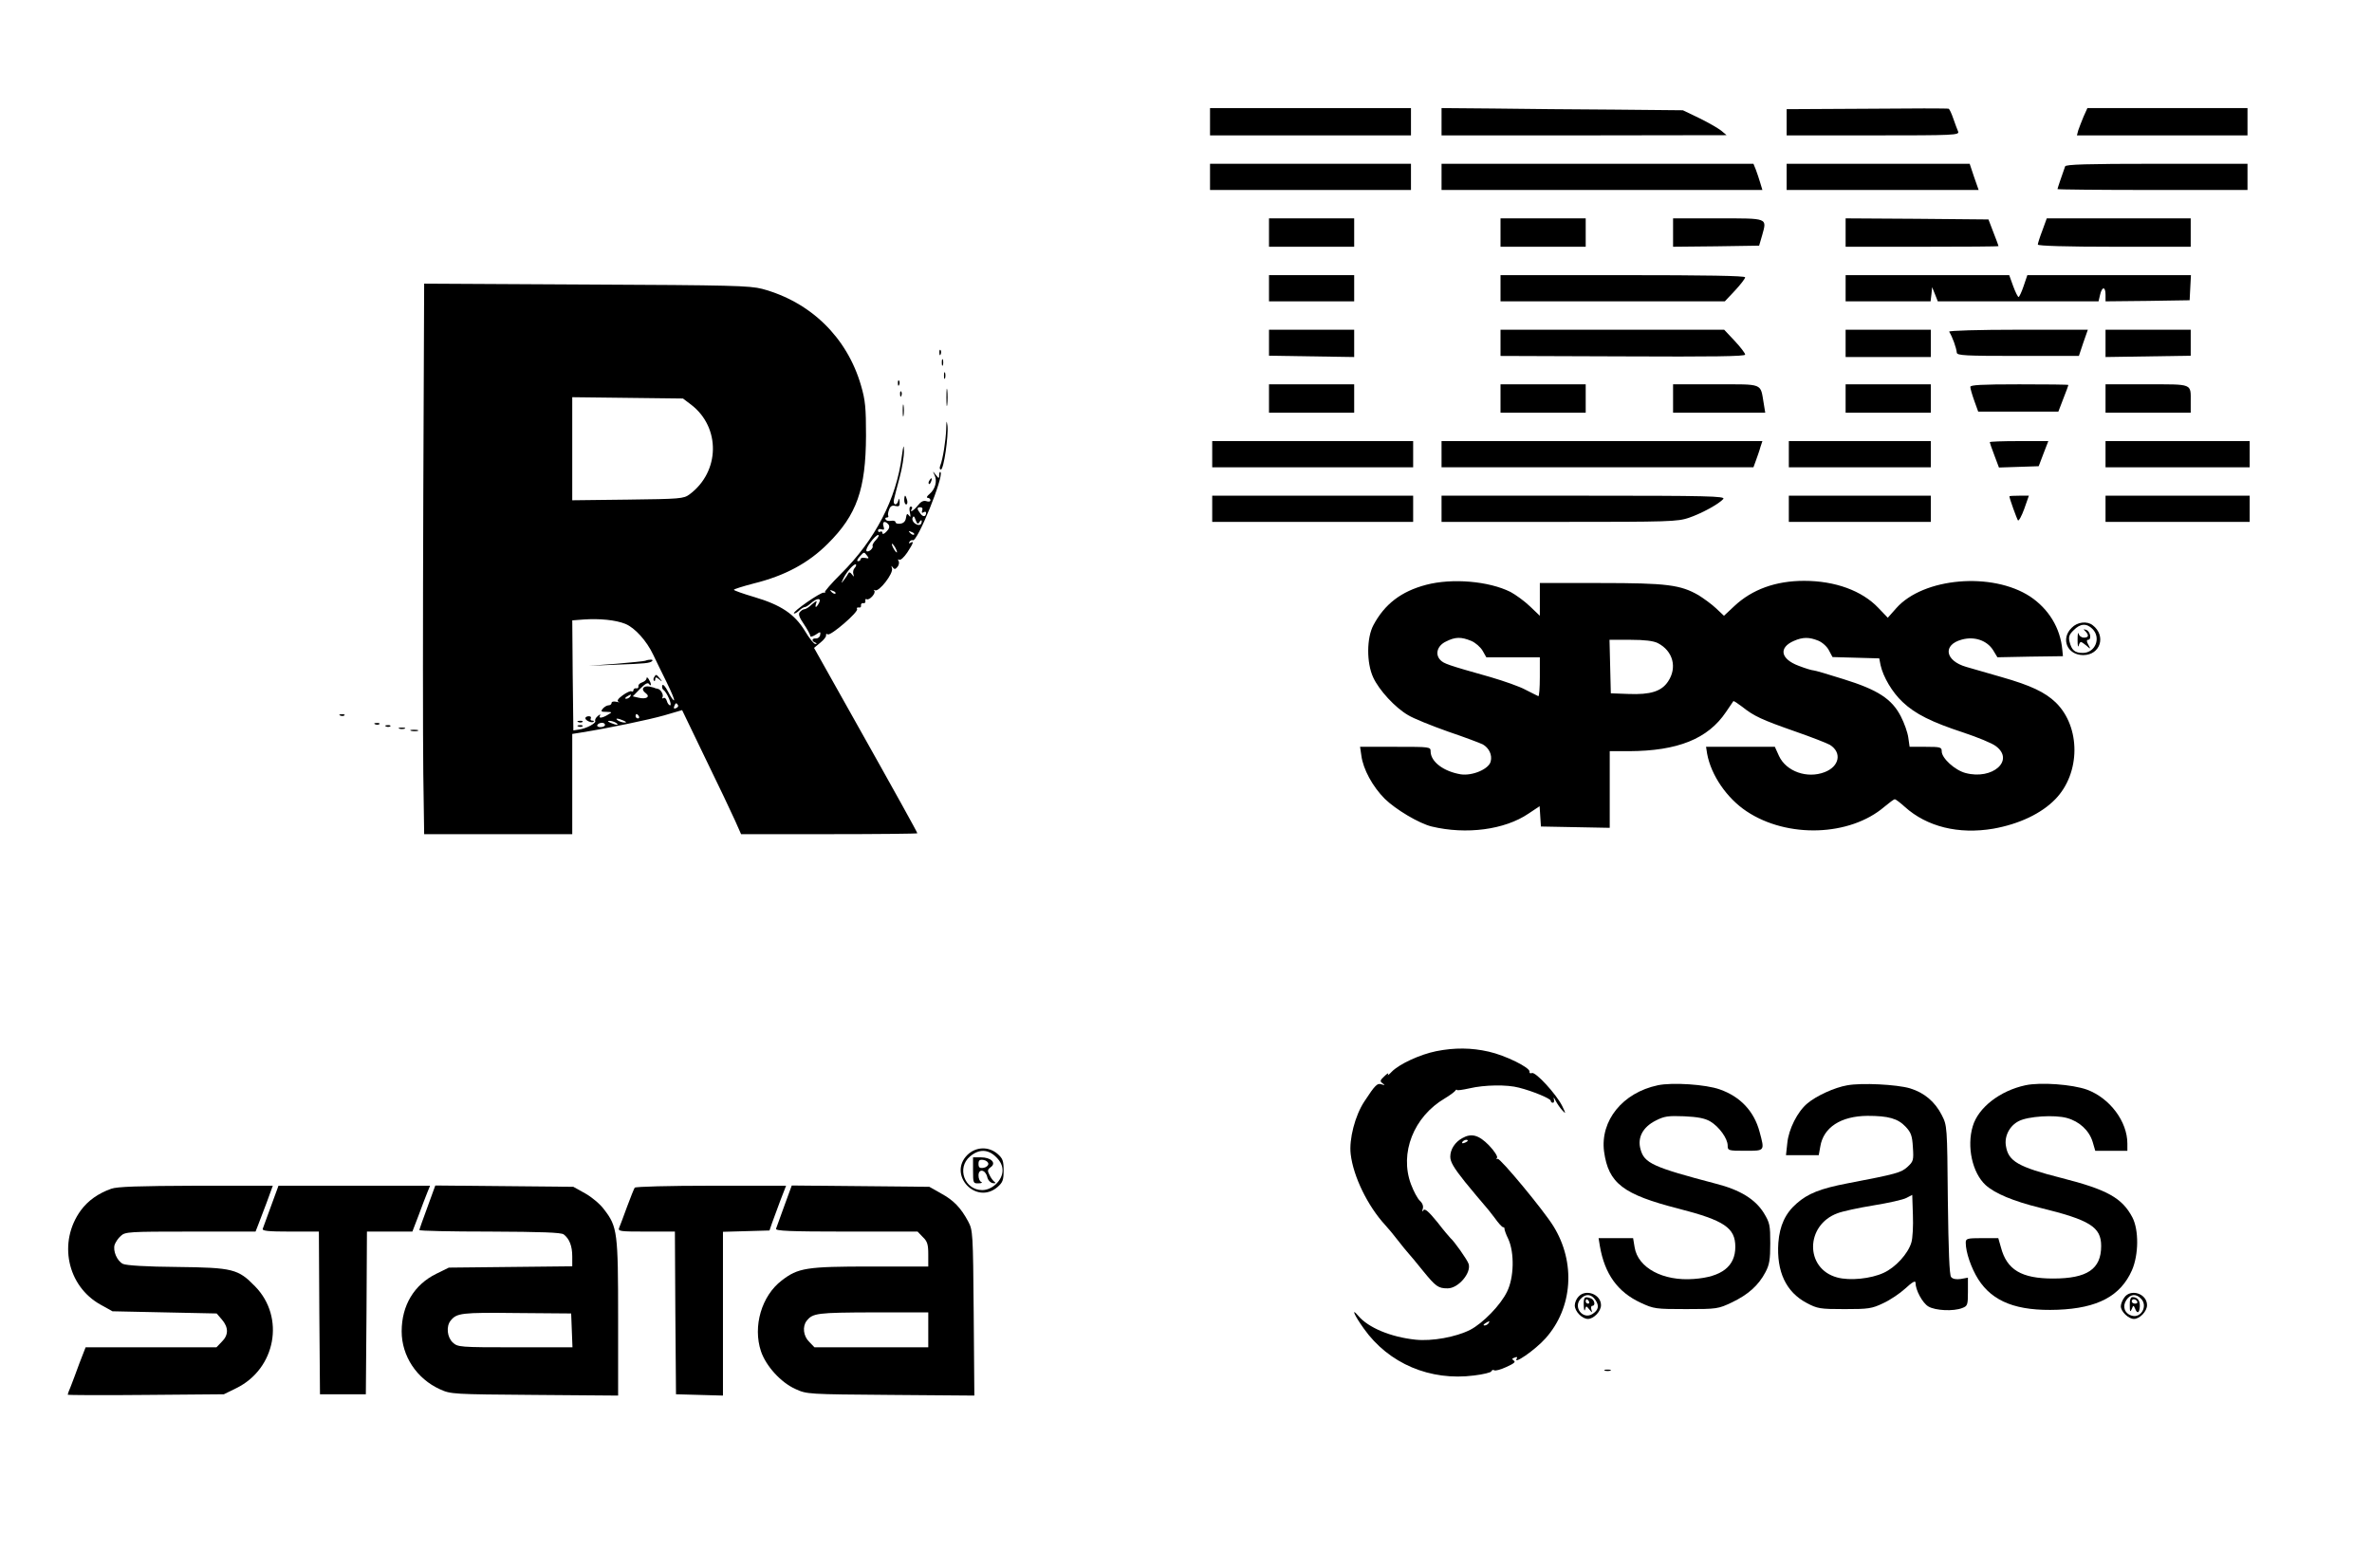 <?xml version="1.0" standalone="no"?>
<!DOCTYPE svg PUBLIC "-//W3C//DTD SVG 20010904//EN"
 "http://www.w3.org/TR/2001/REC-SVG-20010904/DTD/svg10.dtd">
<svg version="1.0" xmlns="http://www.w3.org/2000/svg"
 width="1086pt" height="718pt" viewBox="0 0 1086 718"
 preserveAspectRatio="xMidYMid meet">

<g transform="translate(0,718) scale(0.1,-0.1)"
fill="#000000" stroke="none">
<path d="M5540 6623 l0 -63 460 0 460 0 0 63 0 62 -460 0 -460 0 0 -62z"/>
<path d="M6600 6623 l0 -63 653 0 652 1 -25 21 c-14 11 -59 37 -100 57 l-75
36 -315 3 c-173 1 -422 3 -553 5 l-237 2 0 -62z"/>
<path d="M8548 6682 l-368 -2 0 -60 0 -60 396 0 c373 0 396 1 389 18 -4 9 -14
36 -22 59 -8 24 -18 44 -21 45 -4 2 -172 2 -374 0z"/>
<path d="M9539 6645 c-9 -22 -20 -50 -24 -62 l-6 -23 390 0 391 0 0 63 0 62
-367 0 -366 0 -18 -40z"/>
<path d="M5540 6370 l0 -60 460 0 460 0 0 60 0 60 -460 0 -460 0 0 -60z"/>
<path d="M6600 6370 l0 -60 734 0 735 0 -10 33 c-5 17 -14 44 -20 60 l-11 27
-714 0 -714 0 0 -60z"/>
<path d="M8180 6370 l0 -60 439 0 440 0 -21 60 -20 60 -419 0 -419 0 0 -60z"/>
<path d="M9455 6418 c-15 -42 -35 -101 -35 -104 0 -2 196 -4 435 -4 l435 0 0
60 0 60 -415 0 c-323 0 -417 -3 -420 -12z"/>
<path d="M5810 6115 l0 -65 195 0 195 0 0 65 0 65 -195 0 -195 0 0 -65z"/>
<path d="M6870 6115 l0 -65 195 0 195 0 0 65 0 65 -195 0 -195 0 0 -65z"/>
<path d="M7660 6115 l0 -65 197 2 197 3 14 48 c22 80 29 77 -203 77 l-205 0 0
-65z"/>
<path d="M8450 6115 l0 -65 350 0 c193 0 350 1 350 3 0 1 -10 30 -23 62 l-23
60 -327 3 -327 2 0 -65z"/>
<path d="M9351 6125 c-12 -31 -21 -60 -21 -65 0 -6 132 -10 350 -10 l350 0 0
65 0 65 -329 0 -330 0 -20 -55z"/>
<path d="M5810 5860 l0 -60 195 0 195 0 0 60 0 60 -195 0 -195 0 0 -60z"/>
<path d="M6870 5860 l0 -60 514 0 513 0 47 50 c25 27 46 54 46 60 0 7 -178 10
-560 10 l-560 0 0 -60z"/>
<path d="M8450 5860 l0 -60 194 0 195 0 4 33 3 32 13 -32 13 -33 368 0 368 0
7 30 c9 39 25 39 25 0 l0 -30 193 2 192 3 3 58 3 57 -375 0 -374 0 -17 -50
c-9 -27 -20 -50 -23 -50 -4 0 -15 23 -25 50 l-18 50 -374 0 -375 0 0 -60z"/>
<path d="M1938 4898 c-2 -541 -2 -1108 0 -1260 l4 -278 339 0 339 0 0 230 0
229 38 6 c131 21 313 59 383 79 l82 24 107 -222 c59 -121 120 -249 135 -283
l28 -63 403 0 c222 0 404 2 404 4 0 4 -95 176 -308 555 l-165 294 29 24 c16
13 28 28 26 34 -1 6 2 8 8 4 13 -8 142 103 134 116 -3 5 0 8 8 7 7 -2 12 3 10
10 -1 6 4 11 10 10 7 -2 12 3 10 10 -1 8 2 11 6 8 12 -7 44 28 35 39 -5 4 -3
5 3 2 18 -10 85 77 78 100 -4 13 -3 14 3 5 8 -10 12 -10 22 2 7 8 9 21 5 27
-4 7 -3 9 3 6 6 -4 22 11 37 33 28 43 32 55 14 44 -7 -4 -8 -3 -4 5 4 6 11 9
15 7 20 -12 144 294 127 312 -3 3 -6 -3 -6 -13 0 -18 -1 -18 -16 1 -15 19 -15
18 -5 -2 13 -27 3 -64 -23 -86 -12 -10 -16 -17 -8 -18 6 0 12 -5 12 -11 0 -6
-8 -8 -19 -4 -13 4 -25 -2 -39 -20 -19 -24 -40 -36 -27 -15 3 6 1 10 -5 10 -6
0 -8 -11 -4 -27 4 -20 3 -24 -4 -14 -8 11 -11 9 -14 -10 -2 -16 -11 -25 -25
-27 -13 -2 -23 1 -23 7 0 5 -9 8 -20 6 -11 -2 -22 0 -25 6 -4 5 -1 9 5 9 6 0
9 3 7 8 -3 4 -1 17 4 29 5 15 14 20 28 16 17 -4 21 -1 20 18 -1 17 -3 19 -6 7
-7 -27 -26 -22 -20 5 3 12 14 58 26 101 12 44 20 98 20 120 -1 33 -3 29 -10
-23 -25 -196 -122 -383 -279 -539 -44 -44 -77 -82 -73 -84 5 -3 2 -3 -5 -2
-13 4 -144 -87 -137 -95 3 -2 13 3 23 12 10 10 22 17 27 17 5 0 17 8 27 17 28
25 50 26 38 2 -13 -24 -21 -25 -13 -1 5 13 1 12 -19 -5 -13 -13 -29 -23 -35
-23 -6 0 -15 -6 -21 -13 -8 -9 -3 -24 19 -56 16 -24 29 -48 29 -54 0 -5 11 -2
24 6 22 15 24 15 21 -1 -1 -9 -10 -16 -19 -16 -19 2 -22 -12 -3 -19 8 -4 8 -6
0 -6 -6 -1 -28 26 -48 60 -47 77 -110 119 -232 155 -51 15 -93 30 -93 33 0 3
41 16 91 29 142 35 250 93 339 182 133 132 174 249 175 495 0 127 -3 162 -23
230 -64 220 -230 382 -452 442 -58 15 -141 17 -806 20 l-742 4 -4 -983z m1226
429 c136 -104 133 -307 -7 -411 -27 -20 -43 -21 -283 -24 l-254 -3 0 236 0
236 253 -3 254 -3 37 -28z m1058 -485 c-3 -10 -1 -13 6 -8 7 4 12 3 12 -2 0
-19 -14 -21 -26 -4 -17 22 -17 29 0 29 8 0 12 -6 8 -15z m-12 -52 c5 8 10 10
10 4 0 -19 -12 -23 -30 -12 -10 7 -15 18 -12 26 4 11 8 9 14 -9 7 -19 11 -21
18 -9z m-142 -12 c6 -9 4 -19 -9 -32 -11 -12 -19 -14 -19 -7 0 7 -4 9 -10 6
-5 -3 -10 -1 -10 5 0 7 7 9 16 6 12 -4 14 -1 9 14 -7 22 7 27 23 8z m117 -46
c-3 -3 -11 0 -18 7 -9 10 -8 11 6 5 10 -3 15 -9 12 -12z m-174 -24 c-11 -11
-18 -24 -16 -28 3 -4 -2 -13 -9 -19 -8 -7 -17 -8 -19 -4 -7 11 40 73 54 73 5
0 1 -10 -10 -22z m89 -38 c6 -11 8 -20 6 -20 -3 0 -10 9 -16 20 -6 11 -8 20
-6 20 3 0 10 -9 16 -20z m-130 -35 c10 -12 8 -14 -9 -10 -12 2 -21 0 -21 -6 0
-5 -5 -9 -12 -9 -6 0 -3 9 7 20 22 24 20 24 35 5z m-57 -56 c-6 -6 -9 -19 -6
-28 4 -14 3 -14 -7 -1 -7 10 -13 11 -16 4 -3 -6 -12 -20 -20 -30 -14 -18 -14
-17 -3 6 14 31 51 72 58 65 2 -3 0 -10 -6 -16z m-88 -117 c-3 -3 -11 0 -18 7
-9 10 -8 11 6 5 10 -3 15 -9 12 -12z m-962 -139 c44 -18 98 -78 128 -142 12
-25 39 -81 61 -125 21 -43 37 -80 34 -83 -2 -3 -15 15 -27 39 -13 25 -24 37
-27 29 -2 -7 0 -16 5 -20 16 -10 42 -71 31 -71 -5 0 -12 9 -15 20 -3 11 -10
17 -16 13 -5 -3 -7 -2 -4 3 7 12 -8 38 -23 40 -5 1 -11 2 -12 3 -2 2 -13 4
-25 7 -29 5 -40 -14 -17 -30 23 -17 3 -30 -33 -21 l-26 6 34 35 c24 24 35 30
41 21 4 -6 8 -7 8 -2 0 6 -5 17 -10 25 -6 9 -10 10 -10 3 0 -6 -9 -14 -20 -18
-11 -3 -19 -12 -17 -18 1 -7 -4 -11 -10 -9 -7 1 -13 -3 -13 -9 0 -5 -4 -8 -9
-5 -4 3 -22 -5 -40 -18 -22 -16 -28 -26 -19 -30 7 -3 3 -3 -9 0 -13 3 -23 1
-23 -5 0 -6 -6 -11 -14 -11 -7 0 -19 -7 -26 -15 -11 -13 -8 -15 16 -15 27 -1
28 -1 9 -12 -27 -17 -47 -19 -38 -5 4 7 -1 6 -10 -2 -9 -7 -14 -17 -12 -22 7
-10 -41 -36 -75 -40 l-25 -4 -3 252 -2 252 52 4 c73 5 146 -2 191 -20z m22
-333 c-3 -5 -12 -10 -18 -10 -7 0 -6 4 3 10 19 12 23 12 15 0z m219 -39 c3 -5
-1 -11 -9 -14 -9 -4 -12 -1 -8 9 6 16 10 17 17 5z m-179 -51 c3 -5 1 -10 -4
-10 -6 0 -11 5 -11 10 0 6 2 10 4 10 3 0 8 -4 11 -10z m-70 -20 c13 -6 15 -9
5 -9 -8 0 -22 4 -30 9 -18 12 -2 12 25 0z m-35 -10 c18 -12 2 -12 -25 0 -13 6
-15 9 -5 9 8 0 22 -4 30 -9z m-50 -10 c0 -5 -9 -10 -21 -10 -11 0 -17 5 -14
10 3 6 13 10 21 10 8 0 14 -4 14 -10z"/>
<path d="M2954 4154 c-5 -2 -66 -8 -135 -14 l-124 -9 125 5 c136 5 156 7 166
17 8 8 -14 8 -32 1z"/>
<path d="M2995 4079 c-4 -6 -4 -13 -1 -16 3 -4 6 -1 6 7 0 10 4 10 18 -1 15
-13 16 -12 3 4 -16 20 -18 20 -26 6z"/>
<path d="M2680 3891 c0 -11 31 -24 38 -16 3 3 0 5 -7 5 -7 0 -9 5 -6 10 3 6
-1 10 -9 10 -9 0 -16 -4 -16 -9z"/>
<path d="M2648 3873 c7 -3 16 -2 19 1 4 3 -2 6 -13 5 -11 0 -14 -3 -6 -6z"/>
<path d="M2648 3853 c7 -3 16 -2 19 1 4 3 -2 6 -13 5 -11 0 -14 -3 -6 -6z"/>
<path d="M5810 5610 l0 -59 195 -3 195 -3 0 63 0 62 -195 0 -195 0 0 -60z"/>
<path d="M6870 5610 l0 -60 560 -2 c413 -2 560 0 560 8 0 7 -22 35 -48 63
l-48 51 -512 0 -512 0 0 -60z"/>
<path d="M8450 5608 l0 -63 195 0 195 0 0 63 0 62 -195 0 -195 0 0 -62z"/>
<path d="M8924 5661 c15 -23 33 -74 35 -96 1 -13 39 -15 280 -15 l279 0 20 60
21 60 -320 0 c-176 0 -318 -4 -315 -9z"/>
<path d="M9640 5608 l0 -63 195 3 195 3 0 59 0 60 -195 0 -195 0 0 -62z"/>
<path d="M4301 5564 c0 -11 3 -14 6 -6 3 7 2 16 -1 19 -3 4 -6 -2 -5 -13z"/>
<path d="M4312 5520 c0 -14 2 -19 5 -12 2 6 2 18 0 25 -3 6 -5 1 -5 -13z"/>
<path d="M4322 5460 c0 -14 2 -19 5 -12 2 6 2 18 0 25 -3 6 -5 1 -5 -13z"/>
<path d="M4111 5424 c0 -11 3 -14 6 -6 3 7 2 16 -1 19 -3 4 -6 -2 -5 -13z"/>
<path d="M4333 5360 c0 -36 2 -50 4 -32 2 17 2 47 0 65 -2 17 -4 3 -4 -33z"/>
<path d="M5810 5355 l0 -65 195 0 195 0 0 65 0 65 -195 0 -195 0 0 -65z"/>
<path d="M6870 5355 l0 -65 195 0 195 0 0 65 0 65 -195 0 -195 0 0 -65z"/>
<path d="M7660 5355 l0 -65 211 0 211 0 -7 43 c-16 94 1 87 -220 87 l-195 0 0
-65z"/>
<path d="M8450 5355 l0 -65 195 0 195 0 0 65 0 65 -195 0 -195 0 0 -65z"/>
<path d="M9021 5408 c0 -7 8 -35 18 -63 l18 -50 183 0 184 0 23 60 c13 32 23
61 23 62 0 2 -101 3 -225 3 -174 0 -225 -3 -224 -12z"/>
<path d="M9640 5355 l0 -65 195 0 195 0 0 49 c0 86 12 81 -201 81 l-189 0 0
-65z"/>
<path d="M4121 5374 c0 -11 3 -14 6 -6 3 7 2 16 -1 19 -3 4 -6 -2 -5 -13z"/>
<path d="M4133 5300 c0 -25 2 -35 4 -22 2 12 2 32 0 45 -2 12 -4 2 -4 -23z"/>
<path d="M4332 5214 c-2 -53 -15 -136 -27 -166 -4 -10 -3 -18 3 -18 13 0 35
154 30 200 -4 28 -5 25 -6 -16z"/>
<path d="M5550 5100 l0 -60 460 0 460 0 0 60 0 60 -460 0 -460 0 0 -60z"/>
<path d="M6600 5100 l0 -60 714 0 714 0 12 33 c6 17 16 44 20 60 l9 27 -735 0
-734 0 0 -60z"/>
<path d="M8190 5100 l0 -60 325 0 325 0 0 60 0 60 -325 0 -325 0 0 -60z"/>
<path d="M9110 5155 c0 -2 9 -29 21 -60 l21 -56 91 3 91 3 22 58 22 57 -134 0
c-74 0 -134 -2 -134 -5z"/>
<path d="M9640 5100 l0 -60 330 0 330 0 0 60 0 60 -330 0 -330 0 0 -60z"/>
<path d="M4255 4979 c-4 -6 -5 -12 -2 -15 2 -3 7 2 10 11 7 17 1 20 -8 4z"/>
<path d="M4140 4890 c0 -11 4 -20 9 -20 5 0 7 9 4 20 -3 11 -7 20 -9 20 -2 0
-4 -9 -4 -20z"/>
<path d="M5550 4850 l0 -60 460 0 460 0 0 60 0 60 -460 0 -460 0 0 -60z"/>
<path d="M6600 4850 l0 -60 538 0 c506 0 542 1 595 19 61 21 138 64 157 86 11
13 -70 15 -639 15 l-651 0 0 -60z"/>
<path d="M8190 4850 l0 -60 325 0 325 0 0 60 0 60 -325 0 -325 0 0 -60z"/>
<path d="M9200 4907 c0 -10 34 -103 39 -110 4 -4 17 20 29 53 l21 60 -44 0
c-25 0 -45 -1 -45 -3z"/>
<path d="M9640 4850 l0 -60 330 0 330 0 0 60 0 60 -330 0 -330 0 0 -60z"/>
<path d="M6530 4502 c-115 -30 -191 -89 -242 -185 -31 -58 -32 -172 -1 -239
27 -59 101 -139 160 -173 24 -15 106 -48 182 -75 77 -26 148 -53 160 -59 28
-16 44 -48 36 -78 -8 -35 -84 -67 -137 -59 -78 13 -137 57 -138 104 0 22 -1
22 -161 22 l-162 0 6 -41 c8 -61 51 -141 107 -197 50 -49 157 -113 215 -127
158 -38 334 -15 443 59 l51 34 3 -47 3 -46 158 -3 157 -3 0 176 0 175 88 0
c223 1 361 56 444 179 17 25 33 48 34 50 2 2 20 -10 41 -26 54 -43 89 -59 243
-113 75 -26 146 -54 158 -61 56 -35 44 -99 -24 -125 -80 -31 -176 3 -209 74
l-19 42 -158 0 -157 0 5 -32 c18 -98 90 -203 180 -263 187 -125 473 -115 631
20 23 19 44 35 48 35 4 0 25 -16 46 -35 101 -91 246 -127 405 -100 118 21 220
69 284 135 116 119 117 331 2 443 -49 47 -114 78 -247 116 -60 17 -134 39
-163 47 -97 28 -109 101 -20 125 58 16 115 -4 143 -48 l20 -33 150 3 150 2 -3
30 c-9 99 -62 186 -147 243 -174 114 -489 87 -613 -53 l-39 -44 -43 45 c-75
79 -198 124 -340 124 -130 0 -238 -39 -320 -116 l-47 -44 -36 34 c-19 18 -56
45 -80 60 -83 48 -146 56 -449 56 l-278 0 0 -75 0 -75 -45 43 c-25 24 -65 53
-89 66 -100 50 -267 64 -386 33z m206 -257 c19 -8 42 -28 52 -45 l17 -30 123
0 122 0 0 -91 c0 -50 -3 -89 -7 -87 -5 2 -30 15 -58 29 -27 15 -99 40 -160 58
-199 56 -214 62 -230 78 -26 26 -15 66 25 85 43 22 70 22 116 3z m1589 1 c19
-8 41 -28 49 -45 l16 -30 107 -3 107 -3 6 -31 c12 -54 53 -124 101 -169 58
-55 133 -92 279 -140 63 -21 130 -48 148 -62 87 -65 -15 -156 -139 -123 -49
13 -109 68 -109 99 0 19 -5 21 -74 21 l-73 0 -6 42 c-3 23 -18 66 -34 97 -41
80 -105 122 -263 171 -69 22 -131 40 -137 40 -7 0 -37 9 -68 21 -83 31 -93 83
-22 114 41 18 70 18 112 1z m-735 -11 c70 -36 90 -112 47 -176 -30 -45 -80
-61 -181 -57 l-81 3 -3 123 -3 122 96 0 c65 0 105 -5 125 -15z"/>
<path d="M9485 4305 c-52 -51 -20 -125 53 -125 79 0 106 89 43 137 -26 20 -70
15 -96 -12z m95 -5 c41 -41 13 -110 -44 -110 -37 0 -51 12 -61 52 -5 21 -1 33
19 52 30 31 59 33 86 6z"/>
<path d="M9548 4289 c17 -18 15 -29 -7 -29 -11 0 -22 8 -24 18 -3 9 -5 -3 -5
-28 0 -25 2 -37 5 -27 2 9 7 17 10 17 4 0 15 -8 26 -17 19 -17 20 -17 8 5 -8
14 -8 22 -1 22 17 0 11 37 -7 45 -15 5 -16 4 -5 -6z"/>
<path d="M1558 3903 c7 -3 16 -2 19 1 4 3 -2 6 -13 5 -11 0 -14 -3 -6 -6z"/>
<path d="M1718 3863 c7 -3 16 -2 19 1 4 3 -2 6 -13 5 -11 0 -14 -3 -6 -6z"/>
<path d="M1768 3853 c7 -3 16 -2 19 1 4 3 -2 6 -13 5 -11 0 -14 -3 -6 -6z"/>
<path d="M1828 3843 c6 -2 18 -2 25 0 6 3 1 5 -13 5 -14 0 -19 -2 -12 -5z"/>
<path d="M1883 3833 c9 -2 23 -2 30 0 6 3 -1 5 -18 5 -16 0 -22 -2 -12 -5z"/>
<path d="M6575 2366 c-74 -15 -169 -59 -203 -94 -14 -15 -22 -20 -17 -12 4 8
-3 5 -16 -8 -21 -19 -22 -24 -9 -33 12 -9 12 -10 -4 -5 -20 7 -29 -1 -80 -79
-42 -64 -70 -172 -62 -240 12 -103 78 -238 158 -325 13 -14 39 -45 58 -70 19
-25 41 -51 48 -59 7 -8 38 -44 68 -82 58 -71 69 -79 112 -79 49 0 109 71 96
112 -6 19 -67 105 -83 118 -3 3 -31 35 -60 73 -40 49 -57 64 -64 55 -6 -9 -7
-7 -3 6 4 12 -1 26 -13 37 -11 10 -29 44 -41 76 -53 142 12 309 155 393 22 13
43 29 47 34 4 6 8 8 8 5 0 -4 26 0 58 7 68 16 172 18 227 3 63 -16 145 -50
145 -60 0 -5 4 -9 10 -9 5 0 7 8 4 18 -2 9 1 6 8 -8 7 -14 21 -34 31 -45 17
-18 17 -16 -1 21 -28 55 -121 156 -138 150 -8 -3 -13 0 -11 6 3 19 -111 75
-187 92 -79 18 -156 19 -241 2z"/>
<path d="M7590 2210 c-161 -34 -264 -162 -246 -303 20 -146 87 -197 341 -262
210 -54 260 -88 260 -175 0 -89 -62 -138 -190 -147 -141 -11 -256 51 -271 145
l-7 42 -79 0 -79 0 6 -37 c22 -127 81 -210 187 -259 60 -28 69 -29 208 -29
141 0 147 1 210 31 73 35 121 77 153 138 18 34 22 57 22 132 0 83 -2 94 -30
140 -39 62 -108 105 -218 133 -289 76 -329 94 -346 158 -15 53 10 101 69 131
39 20 56 23 131 20 62 -3 95 -9 120 -24 40 -24 79 -78 79 -110 0 -23 3 -24 80
-24 91 0 90 -2 66 87 -25 94 -88 161 -182 194 -64 23 -217 33 -284 19z"/>
<path d="M8458 2210 c-59 -10 -143 -49 -183 -83 -45 -37 -86 -118 -92 -182
l-6 -55 75 0 75 0 7 39 c14 88 94 140 216 141 96 0 139 -12 175 -50 24 -26 30
-40 33 -94 4 -59 2 -65 -24 -89 -29 -27 -50 -33 -275 -76 -125 -24 -182 -47
-233 -92 -52 -45 -78 -102 -84 -180 -9 -132 35 -226 130 -276 49 -26 61 -28
173 -28 109 0 125 2 177 27 31 14 77 45 102 68 31 29 46 37 46 26 0 -34 32
-93 59 -109 32 -19 115 -23 155 -7 24 9 26 14 26 74 l0 65 -33 -6 c-21 -3 -37
0 -44 9 -8 9 -12 121 -15 353 -3 339 -3 340 -28 389 -31 61 -80 102 -145 122
-61 18 -222 26 -287 14z m293 -720 c-15 -51 -72 -114 -127 -139 -58 -27 -155
-37 -213 -21 -148 40 -146 240 2 294 23 9 97 25 165 36 68 11 135 26 150 34
l27 14 3 -91 c2 -51 -1 -108 -7 -127z"/>
<path d="M9273 2210 c-116 -25 -216 -102 -241 -188 -28 -93 -2 -213 59 -269
43 -39 128 -74 249 -104 229 -56 280 -88 280 -175 0 -106 -64 -149 -220 -149
-145 0 -212 40 -239 143 l-12 42 -74 0 c-69 0 -75 -2 -75 -21 0 -44 25 -116
57 -167 66 -104 178 -147 364 -140 183 7 288 63 340 181 31 71 32 184 2 242
-47 89 -115 127 -323 180 -201 51 -245 77 -256 147 -8 45 17 93 59 114 42 22
164 30 221 14 57 -16 101 -57 117 -109 l12 -41 74 0 73 0 0 33 c0 101 -80 208
-185 247 -67 24 -212 35 -282 20z"/>
<path d="M6695 1968 c-33 -18 -55 -51 -55 -85 0 -24 16 -51 67 -115 37 -45 76
-92 86 -103 10 -11 33 -39 50 -62 17 -24 34 -43 39 -43 4 0 7 -3 6 -7 0 -5 7
-26 18 -48 28 -62 26 -176 -6 -240 -29 -61 -111 -145 -169 -175 -65 -33 -175
-53 -250 -45 -114 12 -217 55 -263 110 -34 40 -17 1 26 -59 114 -161 304 -241
505 -215 42 5 78 14 79 19 2 6 8 8 13 5 5 -4 30 3 56 15 33 15 44 23 34 29
-10 7 -9 10 4 14 9 4 13 3 10 -3 -22 -35 84 38 131 91 125 140 139 348 36 514
-45 73 -245 314 -255 308 -6 -3 -7 -1 -3 5 4 6 -13 32 -37 57 -46 47 -80 57
-122 33z m25 -12 c0 -2 -7 -7 -16 -10 -8 -3 -12 -2 -9 4 6 10 25 14 25 6z m95
-836 c-3 -5 -12 -10 -18 -10 -7 0 -6 4 3 10 19 12 23 12 15 0z"/>
<path d="M4429 1891 c-91 -91 40 -231 138 -147 24 21 28 32 28 76 0 44 -4 55
-28 76 -41 35 -99 33 -138 -5z m132 -10 c20 -20 29 -39 29 -61 0 -45 -47 -90
-93 -90 -81 0 -118 102 -56 154 41 35 83 34 120 -3z"/>
<path d="M4455 1820 c0 -58 1 -60 25 -59 14 0 19 3 13 6 -7 2 -13 16 -13 30 0
33 32 27 40 -7 3 -14 14 -26 25 -28 12 -2 16 0 9 5 -6 4 -17 18 -23 31 -11 20
-10 26 5 37 27 19 2 45 -45 45 l-36 0 0 -60z m70 30 c0 -8 -10 -16 -22 -18
-18 -3 -23 2 -23 18 0 16 5 21 23 18 12 -2 22 -10 22 -18z"/>
<path d="M509 1736 c-59 -21 -106 -54 -139 -99 -105 -144 -63 -347 91 -432
l54 -30 238 -5 239 -5 24 -28 c31 -36 31 -71 -1 -102 l-24 -25 -300 0 -299 0
-28 -72 c-14 -40 -33 -88 -40 -107 -8 -18 -14 -35 -14 -38 0 -2 161 -3 358 -1
l357 3 57 28 c181 89 224 325 86 466 -78 80 -101 86 -358 89 -139 1 -233 7
-247 14 -27 13 -47 60 -38 88 4 11 16 30 28 40 20 19 36 20 319 20 l298 0 11
28 c6 15 24 62 40 105 l28 77 -352 0 c-261 -1 -361 -4 -388 -14z"/>
<path d="M1241 1657 c-18 -50 -36 -98 -38 -104 -4 -10 25 -13 126 -13 l131 0
2 -372 3 -373 105 0 105 0 3 373 2 372 104 0 104 0 28 73 c14 39 33 87 40 105
l13 32 -347 0 -347 0 -34 -93z"/>
<path d="M1957 1652 c-20 -54 -37 -102 -37 -105 0 -4 145 -7 323 -7 237 -1
326 -4 338 -13 26 -20 39 -53 39 -101 l0 -45 -282 -3 -283 -3 -57 -28 c-102
-50 -159 -145 -159 -264 0 -113 69 -217 175 -265 50 -23 59 -23 434 -26 l382
-3 0 354 c0 393 -3 419 -64 498 -18 25 -58 58 -87 74 l-54 30 -316 3 -316 3
-36 -99z m661 -564 l3 -78 -262 0 c-256 0 -263 1 -286 22 -26 24 -31 74 -10
100 28 35 49 38 302 35 l250 -2 3 -77z"/>
<path d="M2906 1741 c-3 -4 -19 -44 -35 -87 -16 -44 -32 -87 -36 -96 -7 -17 3
-18 124 -18 l131 0 2 -372 3 -373 108 -3 107 -3 0 375 0 375 107 3 106 3 12
35 c7 19 24 65 38 103 l26 67 -344 0 c-189 0 -346 -4 -349 -9z"/>
<path d="M3591 1658 c-18 -51 -36 -99 -38 -105 -4 -10 64 -13 321 -13 l327 0
24 -25 c21 -20 25 -34 25 -80 l0 -55 -263 0 c-295 0 -333 -6 -408 -64 -92 -70
-133 -210 -95 -324 23 -68 91 -143 158 -173 52 -24 57 -24 436 -27 l383 -3 -3
378 c-3 368 -4 379 -25 419 -34 63 -66 97 -125 129 l-53 30 -315 3 -315 3 -34
-93z m659 -568 l0 -80 -260 0 -261 0 -24 25 c-27 26 -32 70 -12 96 28 36 49
38 305 39 l252 0 0 -80z"/>
<path d="M7227 1242 c-10 -10 -17 -28 -17 -40 0 -28 34 -62 60 -62 27 0 60 35
60 63 0 50 -70 76 -103 39z m78 -16 c18 -27 13 -46 -15 -64 -43 -26 -88 31
-54 69 23 26 50 24 69 -5z"/>
<path d="M7251 1203 c1 -21 3 -30 6 -20 5 18 5 18 20 0 13 -16 14 -16 9 0 -3
9 -1 17 4 17 16 0 11 27 -6 34 -29 11 -34 6 -33 -31z m24 17 c3 -5 1 -10 -4
-10 -6 0 -11 5 -11 10 0 6 2 10 4 10 3 0 8 -4 11 -10z"/>
<path d="M9726 1238 c-9 -12 -16 -30 -16 -40 0 -24 35 -58 60 -58 27 0 60 35
60 63 0 53 -75 77 -104 35z m78 -7 c30 -33 -2 -89 -44 -76 -33 10 -44 42 -25
71 19 29 46 31 69 5z"/>
<path d="M9751 1203 c0 -30 2 -34 9 -18 7 18 8 19 15 3 10 -26 20 -22 22 9 1
28 -11 43 -34 43 -8 0 -13 -14 -12 -37z m34 17 c3 -5 -1 -10 -9 -10 -9 0 -16
5 -16 10 0 6 4 10 9 10 6 0 13 -4 16 -10z"/>
<path d="M7348 903 c6 -2 18 -2 25 0 6 3 1 5 -13 5 -14 0 -19 -2 -12 -5z"/>
</g>
</svg>
